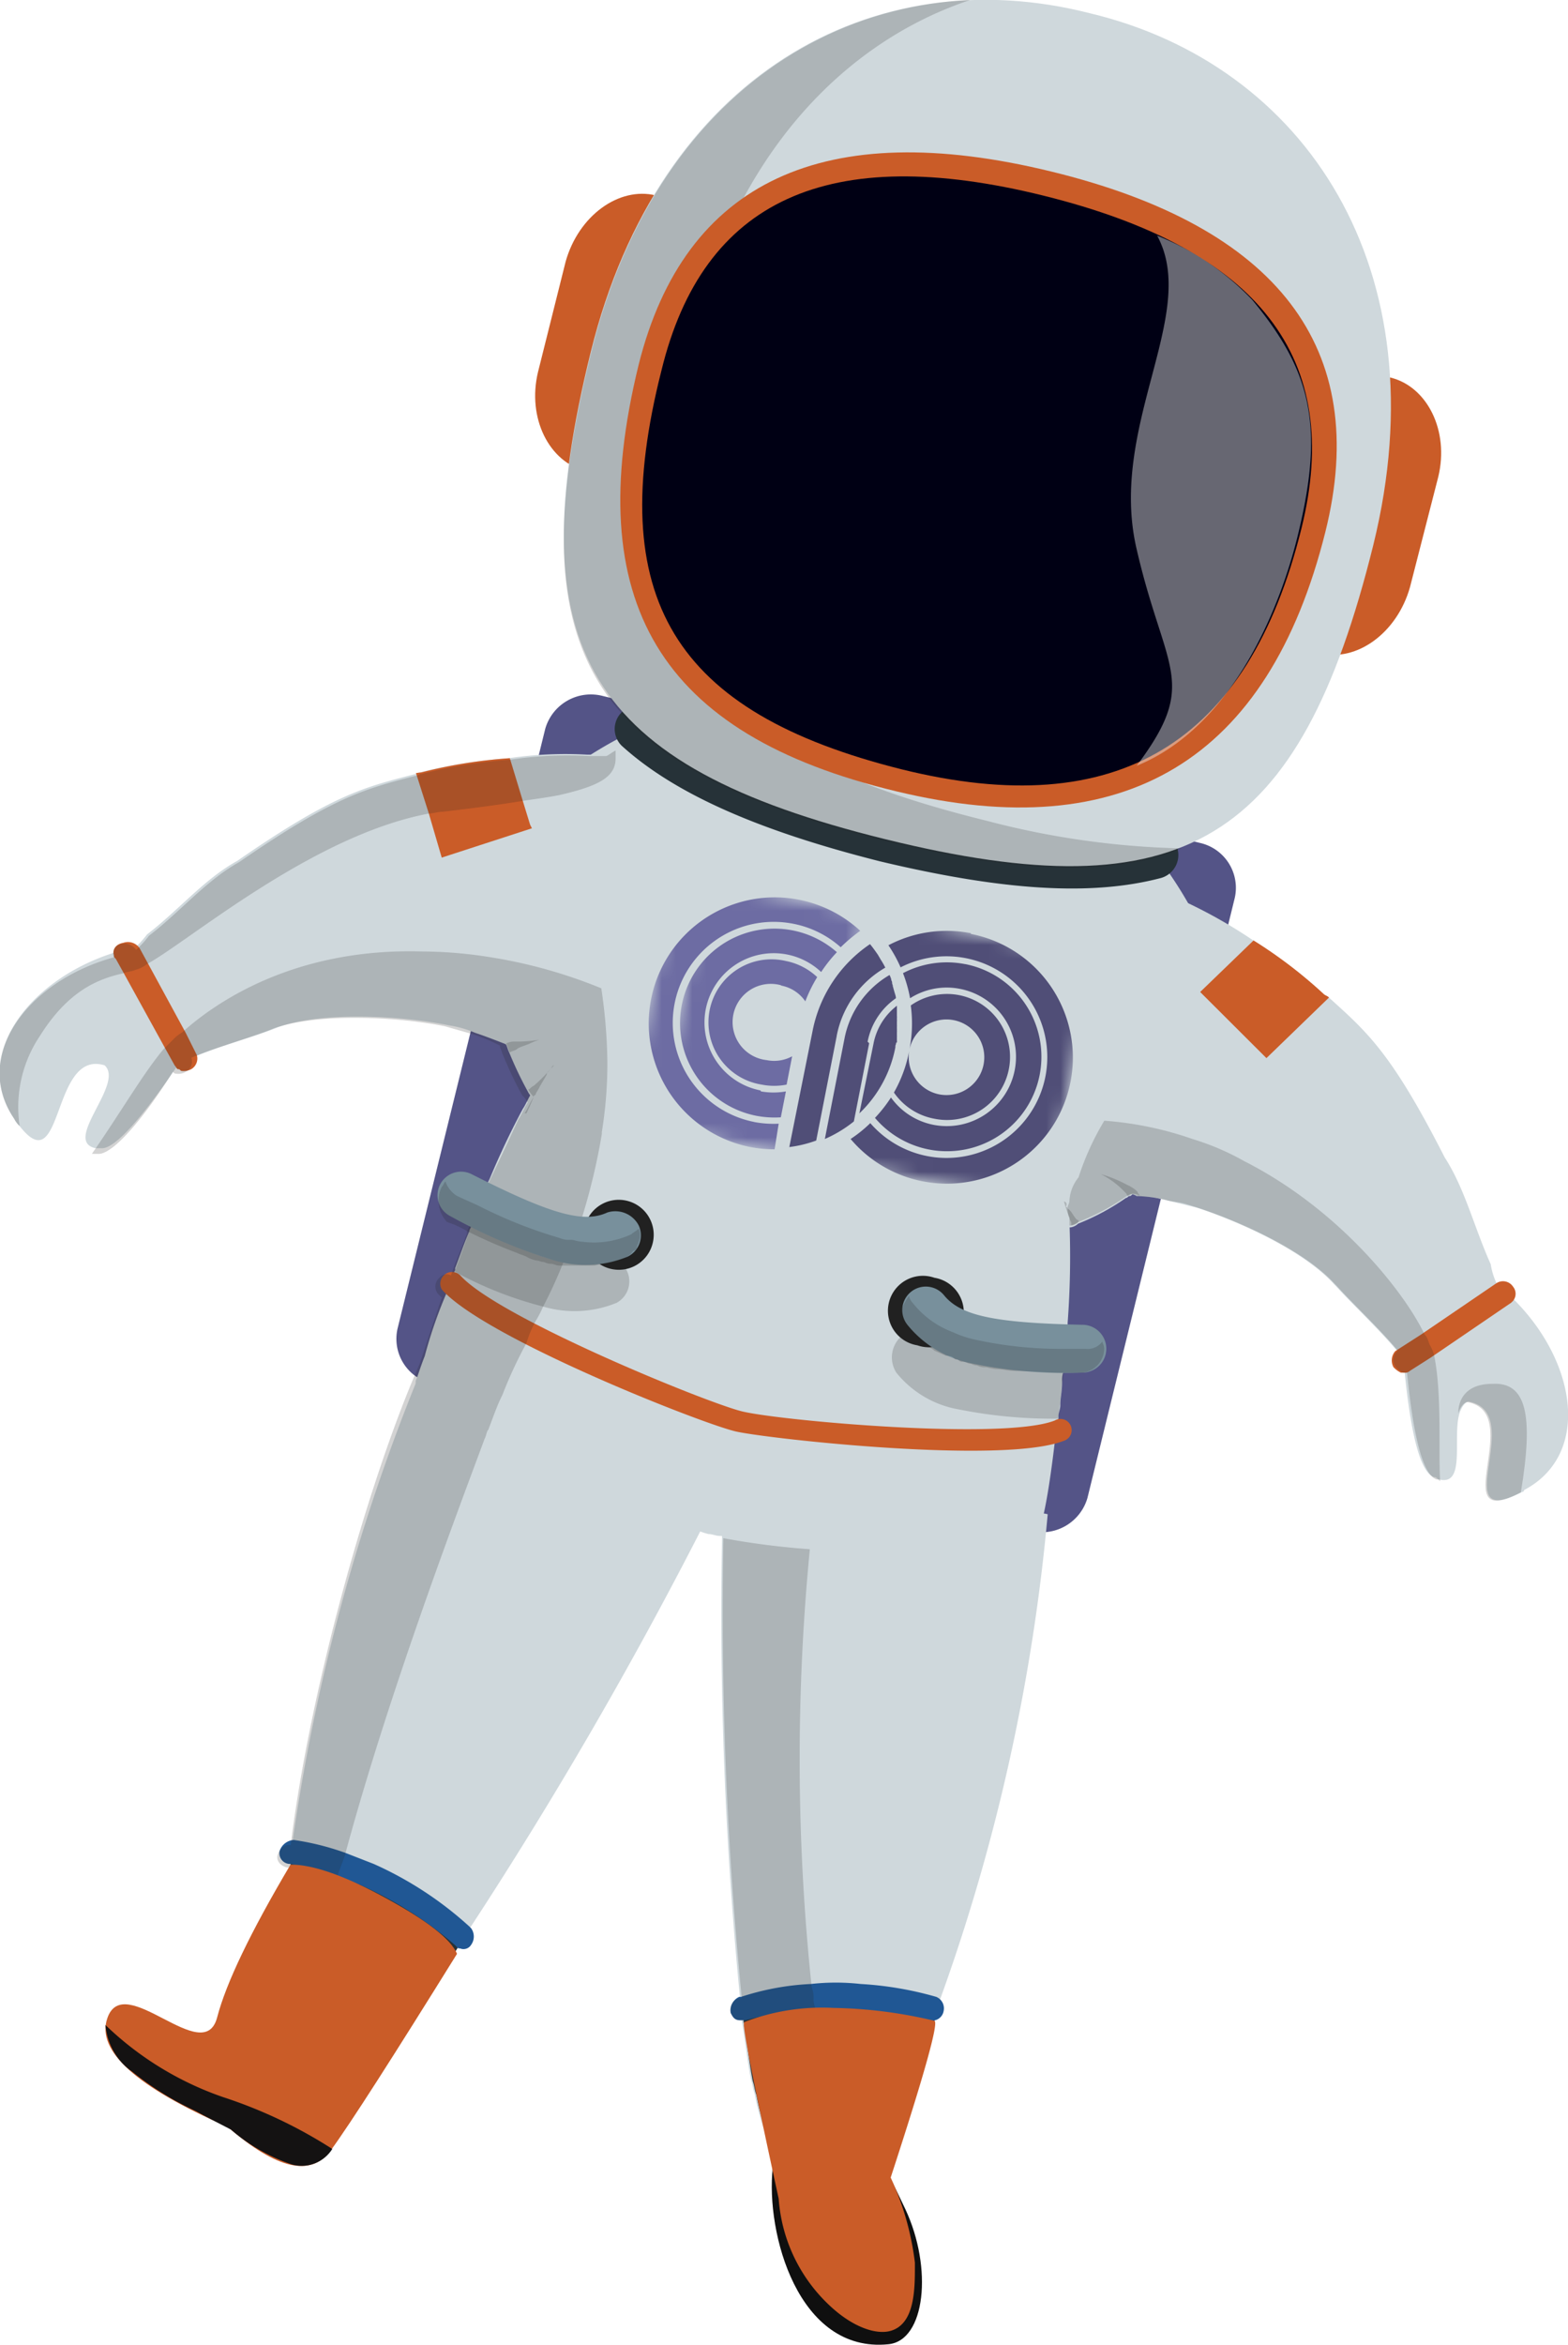 <svg xmlns="http://www.w3.org/2000/svg" xmlns:xlink="http://www.w3.org/1999/xlink" viewBox="0 0 110.75 165.58"><defs><style>.cls-1{fill:#fff;}.cls-1,.cls-16,.cls-18{fill-rule:evenodd;}.cls-2{fill:#545487;}.cls-3{fill:#cfd8dc;}.cls-4{fill:#263238;}.cls-5{fill:#205794;}.cls-6{opacity:0.2;}.cls-7{fill:#212121;}.cls-8{fill:#ca5c28;}.cls-9{fill:#78909c;}.cls-10{fill:#000014;}.cls-11{opacity:0.43;}.cls-12{fill:#eee;}.cls-13{fill:#141212;}.cls-14{fill:#0f0f0f;}.cls-15{mask:url(#mask);}.cls-16{fill:#6d6ca3;}.cls-17{mask:url(#mask-2-2);}.cls-18{fill:#504e77;}</style><mask id="mask" x="44.24" y="61.81" width="16.78" height="20.07" maskUnits="userSpaceOnUse"><g id="mask-2"><polygon id="path-1" class="cls-1" points="47.66 61.81 61.03 64.42 57.62 81.88 44.24 79.26 47.66 61.81"/></g></mask><mask id="mask-2-2" x="46.4" y="62.23" width="30.92" height="22.83" maskUnits="userSpaceOnUse"><g id="mask-4"><polygon id="path-3" class="cls-1" points="49.81 62.23 77.31 67.61 73.9 85.06 46.4 79.68 49.81 62.23"/></g></mask></defs><title>mars-astro</title><g id="Layer_2" data-name="Layer 2"><g id="Layer_1-2" data-name="Layer 1"><g id="Page-1"><g id="Artboard-Copy"><g id="astronaut"><g id="Group-2"><g id="duhanhgia"><g id="Vector"><g id="path185_fill-link" data-name="path185 fill-link"><path id="path185_fill" data-name="path185 fill" class="cls-2" d="M28.08,93.82a3.24,3.24,0,0,0,2.47,3.89l42.26,10.4a3.35,3.35,0,0,0,4-2.34l10.4-42.35a3.25,3.25,0,0,0-2.47-3.9L42.51,49.13a3.35,3.35,0,0,0-4,2.34Z"/></g></g><g id="Group"><g id="Vector-2" data-name="Vector"><g id="path186_fill-link" data-name="path186 fill-link"><path id="path186_fill" data-name="path186 fill" class="cls-3" d="M51,108v.52A279.26,279.26,0,0,0,52.26,141a5.33,5.33,0,0,1,.13,1.43v.26c.26,1.43.39,2.86.65,4.15.13.39.13.65.26,1A17.79,17.79,0,0,0,55,152.79c.13.13.13.26.26.39a1.57,1.57,0,0,0,1.17.78h.91a1,1,0,0,0,.52-.13c.13,0,.26-.13.39-.13a5.37,5.37,0,0,0,1.43-.91c.13-.13.39-.26.52-.39l.65-.65c.26-.26.39-.52.65-.78.39-.52.78-1.17,1.17-1.69a7.72,7.72,0,0,0,.52-1,49.68,49.68,0,0,0,2.21-4.54,1.85,1.85,0,0,0,.26-.78c.13-.13.13-.39.26-.52.13-.39.26-.65.39-1A137,137,0,0,0,74,106.94C74,106.68,51.22,105.25,51,108Z"/></g><g id="path187_fill-link" data-name="path187 fill-link"><path id="path187_fill" data-name="path187 fill" class="cls-4" d="M52.52,142.53v.26c.26,1.43.39,2.86.65,4.16.13.39.13.65.26,1a17.58,17.58,0,0,0,1.69,4.93c.13.13.13.26.26.39a1.57,1.57,0,0,0,1.17.78h.91A1,1,0,0,0,58,154c.13,0,.26-.13.39-.13a5.37,5.37,0,0,0,1.43-.91c.13-.13.39-.26.52-.38l.65-.65c.26-.26.39-.52.65-.78.39-.52.78-1.17,1.17-1.69a7.72,7.72,0,0,0,.52-1,50,50,0,0,0,2.21-4.55,1.85,1.85,0,0,0,.26-.78c.13-.13.13-.39.26-.52a13.08,13.08,0,0,0-5.07-1,14.73,14.73,0,0,0-3.38.13A8.12,8.12,0,0,0,52.52,142.53Z"/></g><g id="path188_fill-link" data-name="path188 fill-link"><path id="path188_fill" data-name="path188 fill" class="cls-5" d="M51.61,142.14c.13.26.26.52.65.52h.39a26.56,26.56,0,0,1,4.81-.78,25,25,0,0,1,3.12,0,30.14,30.14,0,0,1,4.94.78h.13a.81.81,0,0,0,1-.65.88.88,0,0,0-.52-1,24.25,24.25,0,0,0-5.34-.91,15.84,15.84,0,0,0-3.51,0,18.56,18.56,0,0,0-4.94.91h-.13A1.05,1.05,0,0,0,51.61,142.14Z"/></g></g><g id="Vector-3" data-name="Vector" class="cls-6"><g id="path189_fill-link" data-name="path189 fill-link"><path id="path189_fill" data-name="path189 fill" class="cls-7" d="M51.61,142.14c.13.26.26.52.65.52h.26c.26,1.43.39,2.86.65,4.16.13.39.13.65.26,1a17.79,17.79,0,0,0,1.69,4.94c.13.13.13.26.26.38a1.57,1.57,0,0,0,1.17.78h.91a1,1,0,0,0,.52-.13c.13,0,.26-.13.39-.13a5.6,5.6,0,0,0,1.43-.9A57.74,57.74,0,0,1,57.59,142c0-.26-.13-.52-.13-.78a2.14,2.14,0,0,0-.13-.9,153.2,153.2,0,0,1-.13-30.92,55.11,55.11,0,0,1-6.11-.78,279.11,279.11,0,0,0,1.3,32.47h-.13A.85.85,0,0,0,51.61,142.14Z"/></g></g><g id="Vector-4" data-name="Vector"><g id="path190_fill-link" data-name="path190 fill-link"><path id="path190_fill" data-name="path190 fill" class="cls-3" d="M20.66,130.06c0,.39-.13.78-.13,1v.65c0,.39-.13.78-.13,1.17a2.86,2.86,0,0,1-.13,1,26.8,26.8,0,0,0,.39,7.53,1.85,1.85,0,0,0,.26.78,8.28,8.28,0,0,1,.26.91c.13.26.13.39.26.65a1.79,1.79,0,0,0,.39.52l.39.39.39.39c.13.13.26.26.39.26s.26.13.39.26a.83.83,0,0,0,.78,0h.26a5.48,5.48,0,0,0,1.44-.78c.13-.13.26-.26.39-.26.39-.39.78-.65,1.3-1.17.26-.26.52-.65.91-1,.65-.65,1.3-1.56,2-2.33a9.11,9.11,0,0,1,1-1.3,11.24,11.24,0,0,0,.91-1.3c0-.13.13-.13.13-.26l.78-1.17A306,306,0,0,0,49.53,108c.13-.26.13-.39.26-.52.78-1.69-8.06-6.23-14-9.22-3.12-1.56-5.59-2.6-5.59-2.6A138.8,138.8,0,0,0,20.66,130.06Z"/></g><g id="path191_fill-link" data-name="path191 fill-link"><path id="path191_fill" data-name="path191 fill" class="cls-4" d="M20.53,131.1v.65c0,.39-.13.78-.13,1.17a2.86,2.86,0,0,1-.13,1,26.83,26.83,0,0,0,.39,7.53,1.85,1.85,0,0,0,.26.78,8.28,8.28,0,0,1,.26.91c.13.26.13.39.26.65a1.79,1.79,0,0,0,.39.52l.39.39.39.39c.13.13.26.26.39.26s.26.13.39.26a.85.85,0,0,0,.79,0h.26a5.3,5.3,0,0,0,1.43-.78c.13-.13.26-.26.39-.26.39-.39.78-.65,1.3-1.17.26-.26.52-.65.91-1,.65-.65,1.3-1.56,2-2.34a9.11,9.11,0,0,1,1-1.3,11.24,11.24,0,0,0,.91-1.3c0-.12.13-.12.13-.25a16.22,16.22,0,0,0-6.37-4.81,10.19,10.19,0,0,0-1.82-.65C22.87,131.49,21.7,131.23,20.53,131.1Z"/></g><g id="path192_fill-link" data-name="path192 fill-link"><path id="path192_fill" data-name="path192 fill" class="cls-5" d="M19.75,130.71a.76.76,0,0,0,.65.91h.13c1,.26,2.21.52,3.38.91.52.26,1.17.39,1.7.65a26.88,26.88,0,0,1,6.5,4.15l.13.13c.13.13.13.13.26.13a.63.63,0,0,0,.78-.26,1,1,0,0,0,0-1.16l-.13-.13a25.36,25.36,0,0,0-6.76-4.42l-2-.78a18.65,18.65,0,0,0-3.64-.91A1.13,1.13,0,0,0,19.75,130.71Z"/></g></g><g id="Vector-5" data-name="Vector"><g id="path193_fill-link" data-name="path193 fill-link"><path id="path193_fill" data-name="path193 fill" class="cls-3" d="M29.38,97.45c-.26.91,1.82,2.47,4.81,4a115.87,115.87,0,0,0,15.08,6.62,5.11,5.11,0,0,0,.78.26c.26,0,.52.13.78.13s.91.13,1.56.26a1.65,1.65,0,0,1,.78.13c1,.13,2.21.26,3.38.39h.39c6.76.65,16,.91,16.52-.91a11.59,11.59,0,0,1,.26-1.43c.26-1.17.52-2.86.78-5.06.13-.52.13-1,.26-1.69v-.13c0-.26.13-.52.13-.78,0-.52.13-1,.13-1.69a1.65,1.65,0,0,1,.13-.78v-.13c0-.52.13-1,.13-1.56s.13-1.17.13-1.69a62.49,62.49,0,0,0,.13-7v-2a8,8,0,0,0-.13-1.69,49.76,49.76,0,0,0-1.17-8.83,10.83,10.83,0,0,0-.52-2c-1.43-5.46-4-10-8.33-12.34a11.11,11.11,0,0,0-3.12-1.17,12.82,12.82,0,0,0-3.12-.39c-5.07,0-9.49,3-13.52,7.27a.45.45,0,0,0-.13.26,22.82,22.82,0,0,0-3.12,3.9,51.42,51.42,0,0,0-2.86,4.42,7.26,7.26,0,0,1-.65,1c0,.13-.13.13-.13.26a.45.45,0,0,0-.13.26.45.45,0,0,1-.13.26,15.12,15.12,0,0,0-.78,1.42.13.13,0,0,1-.13.13c-.26.39-.39.78-.65,1.17-.91,1.69-1.69,3.38-2.34,4.94A8,8,0,0,0,33.93,85c-.26.52-.39.91-.65,1.43v.13c0,.13-.13.26-.13.39-.39.91-.65,1.69-1,2.6v.13a9.39,9.39,0,0,0-.52,1.42A32.31,32.31,0,0,0,30,95.76C29.64,96.67,29.51,97.19,29.38,97.45Z"/></g></g><g id="Vector-6" data-name="Vector"><g id="path194_fill-link" data-name="path194 fill-link"><path id="path194_fill" data-name="path194 fill" class="cls-8" d="M52,101.09c2.34.52,18.86,2.34,23.15.65a.79.79,0,1,0-.65-1.43c-3.64,1.43-19.51,0-22.11-.65S35.1,93,32.5,90.05a.83.83,0,0,0-1.3,1C34.19,94.47,49.66,100.57,52,101.09Z"/></g></g><g id="Vector-7" data-name="Vector"><g id="path195_fill-link" data-name="path195 fill-link"><path id="path195_fill" data-name="path195 fill" class="cls-3" d="M28.47,71.47,87,85.89A30,30,0,0,0,66.69,50,8.41,8.41,0,0,0,65,49.52a30,30,0,0,0-23.27,3.77,38.55,38.55,0,0,0-4.55,3.5,17.37,17.37,0,0,0-2.6,2.73,31.13,31.13,0,0,0-4.68,7.67A32.5,32.5,0,0,0,28.47,71.47Z"/></g></g><g id="Vector-8" data-name="Vector"><g id="path196_fill-link" data-name="path196 fill-link"><path id="path196_fill" data-name="path196 fill" class="cls-3" d="M34.58,67.58a17.6,17.6,0,0,0,1,5.58c0,.13.13.26.13.39v.13c.13.26.13.39.26.65a26,26,0,0,0,1.3,2.73,1.79,1.79,0,0,0,.39.52c.26.52.65,1,.91,1.56l34.07,8.44c1-.26,1.95-.65,2.86-.91h.13a1,1,0,0,0,.52-.26,16.42,16.42,0,0,0,3.38-1.82c.13,0,.13-.13.26-.13s.13-.13.26-.13a17.21,17.21,0,0,0,3.77-3.76,12.75,12.75,0,0,0,1.69-9.49c-.13-.39-.13-.91-.26-1.3a22.13,22.13,0,0,0-2.86-6.49c-3.77-6-10-11.3-16.26-13.25-.39-.13-.78-.26-1.3-.39a4.62,4.62,0,0,0-1.3-.26,30.05,30.05,0,0,0-20,3.77c-.26.13-.39.26-.65.39a22.21,22.21,0,0,0-3.38,2.73c-.65.64-1.3,1.42-2,2.2-.13.13-.26.26-.26.39A13.18,13.18,0,0,0,34.58,67.58Z"/></g></g><g id="Vector-9" data-name="Vector"><g id="path197_fill-link" data-name="path197 fill-link"><path id="path197_fill" data-name="path197 fill" class="cls-3" d="M8.83,67.32l.78,1.43,2.6,4.8L13,75l.78-.39c1.82-.78,4.29-1.42,5.85-2.07,3.25-1.17,9-.78,12.1-.13a7.45,7.45,0,0,1,1.82.52c.78.26,1.43.52,2.08.77a18.22,18.22,0,0,1,3.12,1.95A5.75,5.75,0,0,1,40.56,78a3,3,0,0,0,1.82,2,4.62,4.62,0,0,1,1.17.52,12.34,12.34,0,0,1,4.29,2.73L49,81.74l3.38-4.29L64.22,62.12a28.24,28.24,0,0,0-5.07-3.63,36.79,36.79,0,0,0-15.73-5.07,1.17,1.17,0,0,1-.65-.13h-1.3a27.28,27.28,0,0,0-5.59.26,34.75,34.75,0,0,0-6.24,1c-.13,0-.26.13-.39.13-3.52.91-5.73,1.43-12.49,6.11-2.34,1.29-4.16,3.5-6.37,5.19a7.43,7.43,0,0,1-.91,1A2.2,2.2,0,0,0,8.83,67.32Z"/></g><g id="path198_fill-link" data-name="path198 fill-link"><path id="path198_fill" data-name="path198 fill" class="cls-3" d="M1,79a1.79,1.79,0,0,0,.39.52c3.12,4,2.21-5.46,6-4.29,1.43,1.3-3,5.33-.65,5.85h.39c1,.13,3.12-2.47,5.33-5.72a2.84,2.84,0,0,1,.39-.65l-.78-1.42-2.6-4.81L8.7,67.06c-.26.13-.52.13-.78.26C1.94,69.27-2,74.59,1,79Z"/></g><g id="path199_fill-link" data-name="path199 fill-link"><path id="path199_fill" data-name="path199 fill" class="cls-8" d="M8.05,67.45c0,.13,0,.13.13.26l.65,1.17,2.86,5.19.65,1.17c.13.13.13.26.26.26s.13.13.26.13a1.17,1.17,0,0,0,.65-.13.87.87,0,0,0,.39-1l-.78-1.56-2.47-4.54-.78-1.43a1,1,0,0,0-1.17-.39C8.18,66.67,7.92,67.06,8.05,67.45Z"/></g><g id="path200_fill-link" data-name="path200 fill-link"><path id="path200_fill" data-name="path200 fill" class="cls-8" d="M29.38,54.59l.91,2.86.91,3.11,6.37-2.07-.13-.26-.52-1.69-.91-3a34.75,34.75,0,0,0-6.24,1Z"/></g></g><g id="Vector-10" data-name="Vector"><g id="path201_fill-link" data-name="path201 fill-link"><path id="path201_fill" data-name="path201 fill" class="cls-3" d="M59.54,61l1,6L62.92,80l1,5.33.26,1.82a6.46,6.46,0,0,1,2.08-.39,18.54,18.54,0,0,1,2.48-.13h.65c1.43.13,2.34.39,3.77-.78a6.2,6.2,0,0,1,2.08-1c.13,0,.13,0,.26-.13a12.86,12.86,0,0,1,4-.39h.26a.78.78,0,0,1,.52.13,10,10,0,0,1,2,.26c.39.13.78.13,1.3.26,3.12.91,8.32,3.12,10.66,5.72l.13.13c1.17,1.29,3,3,4.29,4.54.13.26.39.39.52.65l1.69-1.17,5.33-3.63a1.3,1.3,0,0,1-.52-.65,5,5,0,0,1-.39-1.3c-1.17-2.6-1.82-5.33-3.25-7.54-3.77-7.4-5.46-8.83-8.19-11.3-.13-.13-.26-.13-.39-.26a32.42,32.42,0,0,0-4.94-3.76,35.18,35.18,0,0,0-4.81-2.73c-.39-.26-.91-.39-1.3-.65a36.16,36.16,0,0,0-16.91-3,13.88,13.88,0,0,0-3.25.39A20.18,20.18,0,0,0,59.54,61Z"/></g><g id="path202_fill-link" data-name="path202 fill-link"><path id="path202_fill" data-name="path202 fill" class="cls-3" d="M99.07,96a1.65,1.65,0,0,0,.13.78c.39,3.89,1,7.14,2.08,7.53.13,0,.13,0,.26.13,2.08.65,1-3,1.56-4.68.13-.39.39-.78.65-.78,4.16.78-1.69,9.23,3.77,6.37a.13.13,0,0,0,.13-.13c4.69-2.47,3.78-9-.78-13.51-.26-.13-.39-.39-.65-.52L100.76,95Z"/></g><g id="path203_fill-link" data-name="path203 fill-link"><path id="path203_fill" data-name="path203 fill" class="cls-8" d="M98.42,96.54a1.79,1.79,0,0,0,.52.39h.26a.48.48,0,0,0,.39-.13l1.43-.91,5.72-3.9.13-.13a.79.79,0,0,0,0-1,.85.85,0,0,0-1.17-.25l-5.33,3.63-1.82,1.17A1,1,0,0,0,98.42,96.54Z"/></g><g id="path204_fill-link" data-name="path204 fill-link"><path id="path204_fill" data-name="path204 fill" class="cls-8" d="M84.77,70.05l4.68,4.67,4.42-4.28c-.13-.13-.26-.13-.39-.26a33.16,33.16,0,0,0-4.94-3.77Z"/></g></g><g id="Vector-11" data-name="Vector" class="cls-6"><g id="path208_fill-link" data-name="path208 fill-link"><path id="path208_fill" data-name="path208 fill" class="cls-7" d="M11.56,74.08l.65-.65a2.84,2.84,0,0,1,.65-.52c2.21-2,7.8-6,17-5.72a30.93,30.93,0,0,1,4.68.39,35,35,0,0,1,7.93,2.21A37.78,37.78,0,0,1,42.9,75a30.39,30.39,0,0,1-.39,4.93v.13a44.56,44.56,0,0,1-1.43,6,8,8,0,0,1-.65,1.56c-.26.52-.39,1-.65,1.55a33.24,33.24,0,0,1-1.43,3.12,7.72,7.72,0,0,1-.52,1,8,8,0,0,0-.65,1.56,31.12,31.12,0,0,0-1.69,3.64c-.39.78-.65,1.56-1,2.47-.13.13-.13.39-.26.64-2.08,5.59-6.89,18.32-9.89,29.49L24,132c-.13.26-.13.52-.26.78a58.2,58.2,0,0,0-2.08,11.82c-.13-.13-.26-.39-.39-.52s-.26-.39-.26-.65a1.88,1.88,0,0,1-.26-.91c-.13-.26-.13-.52-.26-.78a27.15,27.15,0,0,1-.39-7.53,2.86,2.86,0,0,1,.13-1A3.6,3.6,0,0,1,20.4,132v-.13h-.13c-.52-.13-.78-.52-.65-.91s.52-.78.91-.65c1.43-11.56,5.73-26.37,9.11-34l1.56-4.68-.26-.26a.82.82,0,0,1,.13-1.17.61.61,0,0,1,.78-.13c.26-.78.65-1.68,1-2.59,0-.13.13-.26.13-.39v-.13c.26-.52.39-.91.65-1.43s.39-1,.65-1.56c.78-1.56,1.56-3.25,2.34-4.94.26-.39.39-.78.65-1.17a1.79,1.79,0,0,0-.39-.52,25.85,25.85,0,0,1-1.3-2.72c-.13-.26-.13-.39-.26-.65v-.13A13.53,13.53,0,0,0,33.28,73l-1.82-.52c-3.12-.65-8.85-1-12.1.13-1.56.65-4,1.3-5.85,2.08a.82.82,0,0,1-.39,1,1,1,0,0,1-.65.13c-.13,0-.13,0-.26-.13C10.13,79,7.92,81.61,6.88,81.48H6.49C8.57,78.49,10.13,75.77,11.56,74.08Z"/></g></g><g id="Vector-12" data-name="Vector"><g id="path209_fill-link" data-name="path209 fill-link"><path id="path209_fill" data-name="path209 fill" class="cls-7" d="M64.79,95A2.47,2.47,0,1,1,66,90.23,2.47,2.47,0,1,1,64.79,95Z"/></g></g><g id="Vector-13" data-name="Vector"><g id="path211_fill-link" data-name="path211 fill-link"><path id="path211_fill" data-name="path211 fill" class="cls-7" d="M43.1,89.59a2.47,2.47,0,1,1,3-1.8A2.46,2.46,0,0,1,43.1,89.59Z"/></g></g><g id="Vector-14" data-name="Vector" class="cls-6"><g id="path212_fill-link" data-name="path212 fill-link"><path id="path212_fill" data-name="path212 fill" class="cls-7" d="M63.31,96.93a7.25,7.25,0,0,0,4.43,2.6,33.92,33.92,0,0,0,7,.65c.13-1,.26-2.21.39-3.38-5.85-.13-8.06-.65-9.24-2.07a1.55,1.55,0,0,0-2.34-.26A2,2,0,0,0,63.31,96.93Z"/></g></g><g id="Vector-15" data-name="Vector"><g id="path213_fill-link" data-name="path213 fill-link"><path id="path213_fill" data-name="path213 fill" class="cls-9" d="M68.64,96.28a32.4,32.4,0,0,0,7.81.65,1.69,1.69,0,0,0,0-3.38c-6.24-.13-8.59-.65-9.76-2.07a1.66,1.66,0,0,0-2.6,2.07A7.74,7.74,0,0,0,68.64,96.28Z"/></g></g><g id="Vector-16" data-name="Vector" class="cls-6"><g id="path214_fill-link" data-name="path214 fill-link"><path id="path214_fill" data-name="path214 fill" class="cls-7" d="M32.11,89.79a26.59,26.59,0,0,0,6.24,2.47,7.81,7.81,0,0,0,5.2-.26,1.72,1.72,0,0,0-1.43-3.12c-1.69.78-3.77.13-8.84-2.34C32.89,87.71,32.5,88.75,32.11,89.79Z"/></g></g><g id="Vector-17" data-name="Vector"><g id="path215_fill-link" data-name="path215 fill-link"><path id="path215_fill" data-name="path215 fill" class="cls-9" d="M39.13,89a7.81,7.81,0,0,0,5.2-.26,1.67,1.67,0,0,0,.78-2.21,1.86,1.86,0,0,0-2.21-.91c-1.69.78-4,.13-9.62-2.72a1.65,1.65,0,1,0-1.43,3A37.75,37.75,0,0,0,39.13,89Z"/></g></g><g id="Vector-18" data-name="Vector" class="cls-6"><g id="path216_fill-link" data-name="path216 fill-link"><path id="path216_fill" data-name="path216 fill" class="cls-7" d="M31.2,83.82c.13-.13.13-.26.26-.39a2,2,0,0,0,.78,1c.52.26,1.17.52,1.69.78a32.66,32.66,0,0,0,5.59,2.21,1.65,1.65,0,0,0,.78.13c.26,0,.52.13.78.13a6.28,6.28,0,0,0,3.51-.52c.13-.13.39-.26.52-.39a1.11,1.11,0,0,1,0,.91c0,.13-.13.26-.13.39a.28.28,0,0,1-.26.26,1.3,1.3,0,0,1-.65.52c-.26.13-.39.13-.65.26h-.26c-.13.13-.26.13-.52.13a5.63,5.63,0,0,0-.65.13H39.52c-.26,0-.39-.13-.65-.13s-.39-.13-.52-.13S38,89,37.83,89a2.2,2.2,0,0,1-.65-.26c-.26-.13-.39-.13-.65-.26A37.12,37.12,0,0,1,33,86.94a7,7,0,0,0-1.43-.65A2.19,2.19,0,0,1,31.2,83.82Zm33,7.66a1,1,0,0,0,.26.52,6.54,6.54,0,0,0,2.86,2.08,7.33,7.33,0,0,0,1.56.52,28,28,0,0,0,6.25.65h1.56a1.27,1.27,0,0,0,1.17-.52c0,.13.13.26.13.52a1.72,1.72,0,0,1-1.69,1.69H75c-1.17,0-2.34-.13-3.25-.13-.52,0-.91-.13-1.43-.13a6.4,6.4,0,0,1-.66-.13,1.17,1.17,0,0,1-.65-.13c-.26,0-.39-.13-.52-.13s-.26-.13-.52-.13S67.73,96,67.6,96s-.13,0-.26-.13-.39-.13-.52-.13L66,95.38a1,1,0,0,0-.52-.26,1.79,1.79,0,0,1-.52-.39c-.13-.13-.39-.26-.52-.52L64,93.69c-.13-.26-.26-.39-.39-.65v-.39A4.68,4.68,0,0,1,64.22,91.48Z"/></g></g><g id="Vector-19" data-name="Vector" class="cls-6"><g id="path217_fill-link" data-name="path217 fill-link"><path id="path217_fill" data-name="path217 fill" class="cls-7" d="M1,79a1.79,1.79,0,0,0,.39.52,9,9,0,0,1,1.43-6.37c1.95-3.11,4-4,5.85-4.41.26-.13.65-.13.91-.26a2,2,0,0,0,.78-.39C13.25,66.54,22,59,30.29,57.45c.26,0,.65-.13,1-.13,2.21-.26,4.16-.52,5.72-.78.91-.13,1.82-.26,2.47-.39,2.86-.65,4-1.3,4-2.6V53c-.26.13-.39.26-.65.39H41.6a27.28,27.28,0,0,0-5.59.26,34.75,34.75,0,0,0-6.24,1c-.13,0-.26.13-.39.13-3.52.91-5.73,1.43-12.49,6.1-2.34,1.3-4.16,3.51-6.37,5.2a7.43,7.43,0,0,1-.91,1,1,1,0,0,0-1.17-.39.67.67,0,0,0-.39.91C1.94,69.27-2,74.59,1,79Z"/></g></g><g id="Vector-20" data-name="Vector" class="cls-6"><g id="path218_fill-link" data-name="path218 fill-link"><path id="path218_fill" data-name="path218 fill" class="cls-7" d="M103,99.79c.13-.39.39-.78.65-.78,4.16.78-1.69,9.23,3.77,6.37.91-5.46.39-7.79-2-7.66C103.49,97.72,103,98.88,103,99.79Z"/></g><g id="path219_fill-link" data-name="path219 fill-link"><path id="path219_fill" data-name="path219 fill" class="cls-7" d="M75.54,84.73c0,.26-.13.39-.13.52a1.63,1.63,0,0,0,.13.77v.52h.13a1,1,0,0,0,.52-.26,16.41,16.41,0,0,0,3.38-1.81c.13,0,.13-.13.26-.13a.78.78,0,0,1,.52.13,10,10,0,0,1,2,.26c.39.13.78.13,1.3.26,3.12.9,8.32,3.11,10.66,5.71l.13.13c1.17,1.3,3,3,4.29,4.55a.82.82,0,0,0-.13,1.17,1.79,1.79,0,0,0,.52.39h.26c.39,3.89,1,7.14,2.08,7.53.13,0,.13,0,.26.13-.13-1.95.13-6-.39-8.7A2.41,2.41,0,0,0,101,95c-.13-.26-.13-.52-.39-.78C99.33,91.48,94.78,85.5,87.89,82a18.07,18.07,0,0,0-3.64-1.56A24.19,24.19,0,0,0,78,79.14a19,19,0,0,0-1.82,4A2.85,2.85,0,0,0,75.54,84.73Z"/></g></g><g id="Vector-21" data-name="Vector" class="cls-6"><g id="path220_fill-link" data-name="path220 fill-link"><path id="path220_fill" data-name="path220 fill" class="cls-7" d="M37.31,76.93a1.79,1.79,0,0,0,.39.52c-.26.39-.39.78-.65,1.17h.13s.26-.52.52-1.17a.13.13,0,0,1,.13-.13c0-.13.13-.26.26-.52s.39-.65.52-.91a.45.45,0,0,1,.13-.26l.13-.13c.13-.13.13-.26.26-.26l-.26.26a9.79,9.79,0,0,1-1.17,1.17C37.44,76.8,37.44,76.93,37.31,76.93Z"/></g><g id="path221_fill-link" data-name="path221 fill-link"><path id="path221_fill" data-name="path221 fill" class="cls-7" d="M35.75,73.68c.13.26.13.39.26.65.13-.13.39-.13.52-.26s.65-.26.91-.39a6.12,6.12,0,0,1,.65-.26,10,10,0,0,1-1.3.13H36.4a1.41,1.41,0,0,0-.65.13Z"/></g><g id="path222_fill-link" data-name="path222 fill-link"><path id="path222_fill" data-name="path222 fill" class="cls-7" d="M75.15,84.85A12,12,0,0,0,75.54,86c0,.13.13.26.13.39v.13a1,1,0,0,0,.52-.26.13.13,0,0,0-.13-.13c-.26-.26-.39-.65-.65-.78a.13.13,0,0,0-.13-.13C75.41,85,75.28,84.85,75.15,84.85Z"/></g><g id="path223_fill-link" data-name="path223 fill-link"><path id="path223_fill" data-name="path223 fill" class="cls-7" d="M77.75,82.91a6.23,6.23,0,0,1,1.43,1l.13.13.26.26a.13.13,0,0,0,.13.13c.13,0,.13-.13.26-.13a.78.78,0,0,1,.52.13c0-.13-.13-.13-.13-.26l-.13-.13a2.84,2.84,0,0,0-.65-.39A9.27,9.27,0,0,0,77.75,82.91Z"/></g></g></g><g id="Group-2-2" data-name="Group"><g id="Vector-22" data-name="Vector"><g id="path224_fill-link" data-name="path224 fill-link"><path id="path224_fill" data-name="path224 fill" class="cls-4" d="M62.14,60.82C70.86,62.9,77.1,63.29,82,62a1.68,1.68,0,1,0-.91-3.24c-4.29,1.16-10.14.77-18.21-1.17s-13.39-4.42-16.77-7.41a1.66,1.66,0,0,0-2.21,2.47C47.58,56,53.43,58.62,62.14,60.82Z"/></g></g><g id="Vector-23" data-name="Vector"><g id="path225_fill-link" data-name="path225 fill-link"><path id="path225_fill" data-name="path225 fill" class="cls-8" d="M89.84,39.13c-.78,3.25.78,6.36,3.38,7s5.46-1.43,6.37-4.67l2-7.8c.78-3.24-.78-6.36-3.38-7s-5.46,1.43-6.37,4.68Z"/></g><g id="path226_fill-link" data-name="path226 fill-link"><path id="path226_fill" data-name="path226 fill" class="cls-8" d="M38,26.27c-.78,3.25.78,6.36,3.38,7s5.46-1.43,6.37-4.67l1.95-7.8c.78-3.24-.78-6.36-3.38-7s-5.46,1.43-6.37,4.68Z"/></g><g id="path227_fill-link" data-name="path227 fill-link"><path id="path227_fill" data-name="path227 fill" class="cls-3" d="M41.73,24.84c-5.2,21-.26,29.23,20.8,34.42S91.79,59.52,97,38.48C101.8,19,92.18,4.57,77,.94,61.62-3,46.54,5.35,41.73,24.84Z"/></g><g class="cls-6"><g id="path228_fill-link" data-name="path228 fill-link"><path id="path228_fill" data-name="path228 fill" class="cls-7" d="M68.52,0C59.54,3,52,10.94,48.88,23.54c-5.2,21-.26,29.23,20.81,34.42a59.17,59.17,0,0,0,13.78,1.95C78.4,62,71.64,61.6,62.53,59.39,41.47,54.2,36.53,46.14,41.73,25,45.63,9,56.42.55,68.52,0Z"/></g></g><g id="path229_fill-link" data-name="path229 fill-link"><path id="path229_fill" data-name="path229 fill" class="cls-8" d="M63.31,55.88c16.13,3.9,26.27-2.2,30.3-18.31,3.25-13-3.38-21.56-19.37-25.46s-25.88.65-29.13,13.64C41,42.51,46.54,51.86,63.31,55.88Z"/></g><g id="path230_fill-link" data-name="path230 fill-link"><path id="path230_fill" data-name="path230 fill" class="cls-10" d="M63.7,54.33c15.22,3.77,24.45-1.82,28.22-17,3-12.08-3-19.74-18.2-23.51s-24.06.26-27,12.34C42.64,42.25,47.58,50.3,63.7,54.33Z"/></g><g id="path231_fill-2" data-name="path231 fill-2" class="cls-11"><path class="cls-12" d="M80.28,38.77c2,8.69,4.46,9.36,0,15.31,6.8-2.77,10.21-11.21,11.48-16.67,1.78-7.51.76-11.29-3.29-16.21a18.92,18.92,0,0,0-6.74-4.56C84.74,22.16,78.25,30.07,80.28,38.77Z"/></g></g></g></g></g></g></g></g><path id="Path-2-2" class="cls-8" d="M20.52,131.67q-4.23,7.14-5.18,10.78c-.94,3.63-6.59-3.38-7.76.07q-1.19,3.45,8.5,7.67c3.46,3,5.89,3.57,7.29,1.65s4.36-6.55,8.91-13.87q-.63-1.53-5-3.92T20.52,131.67Z"/><path id="Combined-Shape-2" class="cls-13" d="M7.45,143a4.45,4.45,0,0,0,1.88,3.29,21.36,21.36,0,0,0,4.48,2.78c.4.23,2.5,1.31,2.5,1.31a12.83,12.83,0,0,0,4.28,2.46,2.56,2.56,0,0,0,2.88-1.09,33.4,33.4,0,0,0-7.71-3.66A22.58,22.58,0,0,1,7.45,143Z"/><path id="Path-5-2" class="cls-14" d="M54.58,153.07c-.51,4.61,1.79,13.12,8.17,12.47,2.61-.25,3.15-5.38,1.19-9.55q-.72-1.53-1.08-2.22Q54.6,150.8,54.58,153.07Z"/><path id="Path-4-2" class="cls-8" d="M66,142.7q.47.17-3.09,11.07a20,20,0,0,1,1.71,6c0,1.73.07,4.46-1.86,4.86-.93.19-2.51-.26-4.19-1.85A11.42,11.42,0,0,1,55,155.27c-1.2-5.55-2.69-12.45-2.43-12.48a15.28,15.28,0,0,1,6.29-1A32.6,32.6,0,0,1,66,142.7Z"/><g id="Group-2-3" data-name="Group-2"><g id="Group-3"><g class="cls-15"><path id="Fill-1" class="cls-16" d="M53.28,79.23a7.12,7.12,0,1,1,2.74-14,7.06,7.06,0,0,1,3.36,1.66,11.77,11.77,0,0,1,1.38-1.16A8.9,8.9,0,1,0,53,81a9.15,9.15,0,0,0,1.71.16L55,79.35a7.36,7.36,0,0,1-1.74-.12"/></g></g><path id="Fill-4" class="cls-16" d="M55.19,69.6a2.66,2.66,0,0,1,1.69,1.11A10.23,10.23,0,0,1,57.72,69a4.5,4.5,0,0,0-2.22-1.14,4.45,4.45,0,1,0-1.7,8.73,4.53,4.53,0,0,0,1.76,0l.39-2a2.64,2.64,0,0,1-1.8.27,2.7,2.7,0,1,1,1-5.29"/><g id="Group-8"><g class="cls-17"><path id="Fill-5" class="cls-16" d="M53.71,77A4.89,4.89,0,1,1,58,68.64a10,10,0,0,1,1.11-1.4,6.67,6.67,0,1,0-5.7,11.55,6.85,6.85,0,0,0,1.74.11l.36-1.83a5,5,0,0,1-1.76,0"/></g><g class="cls-17"><path id="Fill-7" class="cls-18" d="M68.58,65.9a8.86,8.86,0,0,0-5.83.85,9.83,9.83,0,0,1,.86,1.56,7.12,7.12,0,1,1-2.14,11,9.34,9.34,0,0,1-1.39,1.12,8.9,8.9,0,1,0,8.5-14.48"/></g></g><path id="Fill-9" class="cls-18" d="M68.15,68.08a6.66,6.66,0,0,0-4.37.64,9.68,9.68,0,0,1,.5,1.77,4.83,4.83,0,0,1,3.53-.66,4.89,4.89,0,1,1-1.88,9.6,4.84,4.84,0,0,1-3-1.93,9.82,9.82,0,0,1-1.13,1.44,6.67,6.67,0,1,0,6.37-10.86"/><path id="Fill-10" class="cls-18" d="M66,79a4.45,4.45,0,1,0-1.67-8,9.57,9.57,0,0,1-.1,3.15,2.67,2.67,0,1,1,2.11,3.13,2.68,2.68,0,0,1-2.11-3.13,9.55,9.55,0,0,1-1.09,3A4.44,4.44,0,0,0,66,79"/><path id="Fill-11" class="cls-18" d="M59.1,73.13h0v0a7.12,7.12,0,0,1,3.43-4.8c-.05-.1-.1-.2-.16-.3v0l-.1-.17,0,0a1.4,1.4,0,0,1-.1-.16l0,0L62,67.41l0,0-.12-.17h0c-.14-.2-.28-.39-.43-.57h0a9.63,9.63,0,0,0-4.06,6.15h0L55.75,81a8.64,8.64,0,0,0,1.9-.46l1.45-7.39"/><path id="Fill-12" class="cls-18" d="M61.28,73.56h0v0a4.87,4.87,0,0,1,2-3.07h0c0-.15-.07-.31-.11-.46h0l-.06-.21,0,0a1.09,1.09,0,0,0-.05-.17l0-.06a1,1,0,0,1-.05-.16l0-.06a.44.44,0,0,0-.06-.16l0-.06-.06-.17,0,0-.06-.13a6.65,6.65,0,0,0-3.18,4.48v0h0l-1.39,7.1a8.89,8.89,0,0,0,2.05-1.24l1.08-5.52"/><path id="Fill-13" class="cls-18" d="M63.35,73.61a.78.78,0,0,0,0-.16l0-.09s0-.1,0-.15a.28.28,0,0,0,0-.09c0-.05,0-.1,0-.15v-.09a.76.76,0,0,0,0-.15.28.28,0,0,0,0-.09v-.15a.28.28,0,0,0,0-.09v-.23a1.93,1.93,0,0,0,0-.24v0a1.27,1.27,0,0,0,0-.2v-.07c0-.06,0-.11,0-.17v-.08s0-.1,0-.15v-.08c0-.05,0-.11,0-.16v0a4.43,4.43,0,0,0-1.65,2.66v0h0l-1,4.94a8.7,8.7,0,0,0,2.54-4.66c0-.08,0-.16.05-.24a.25.25,0,0,1,0-.08"/></g></g></g></svg>